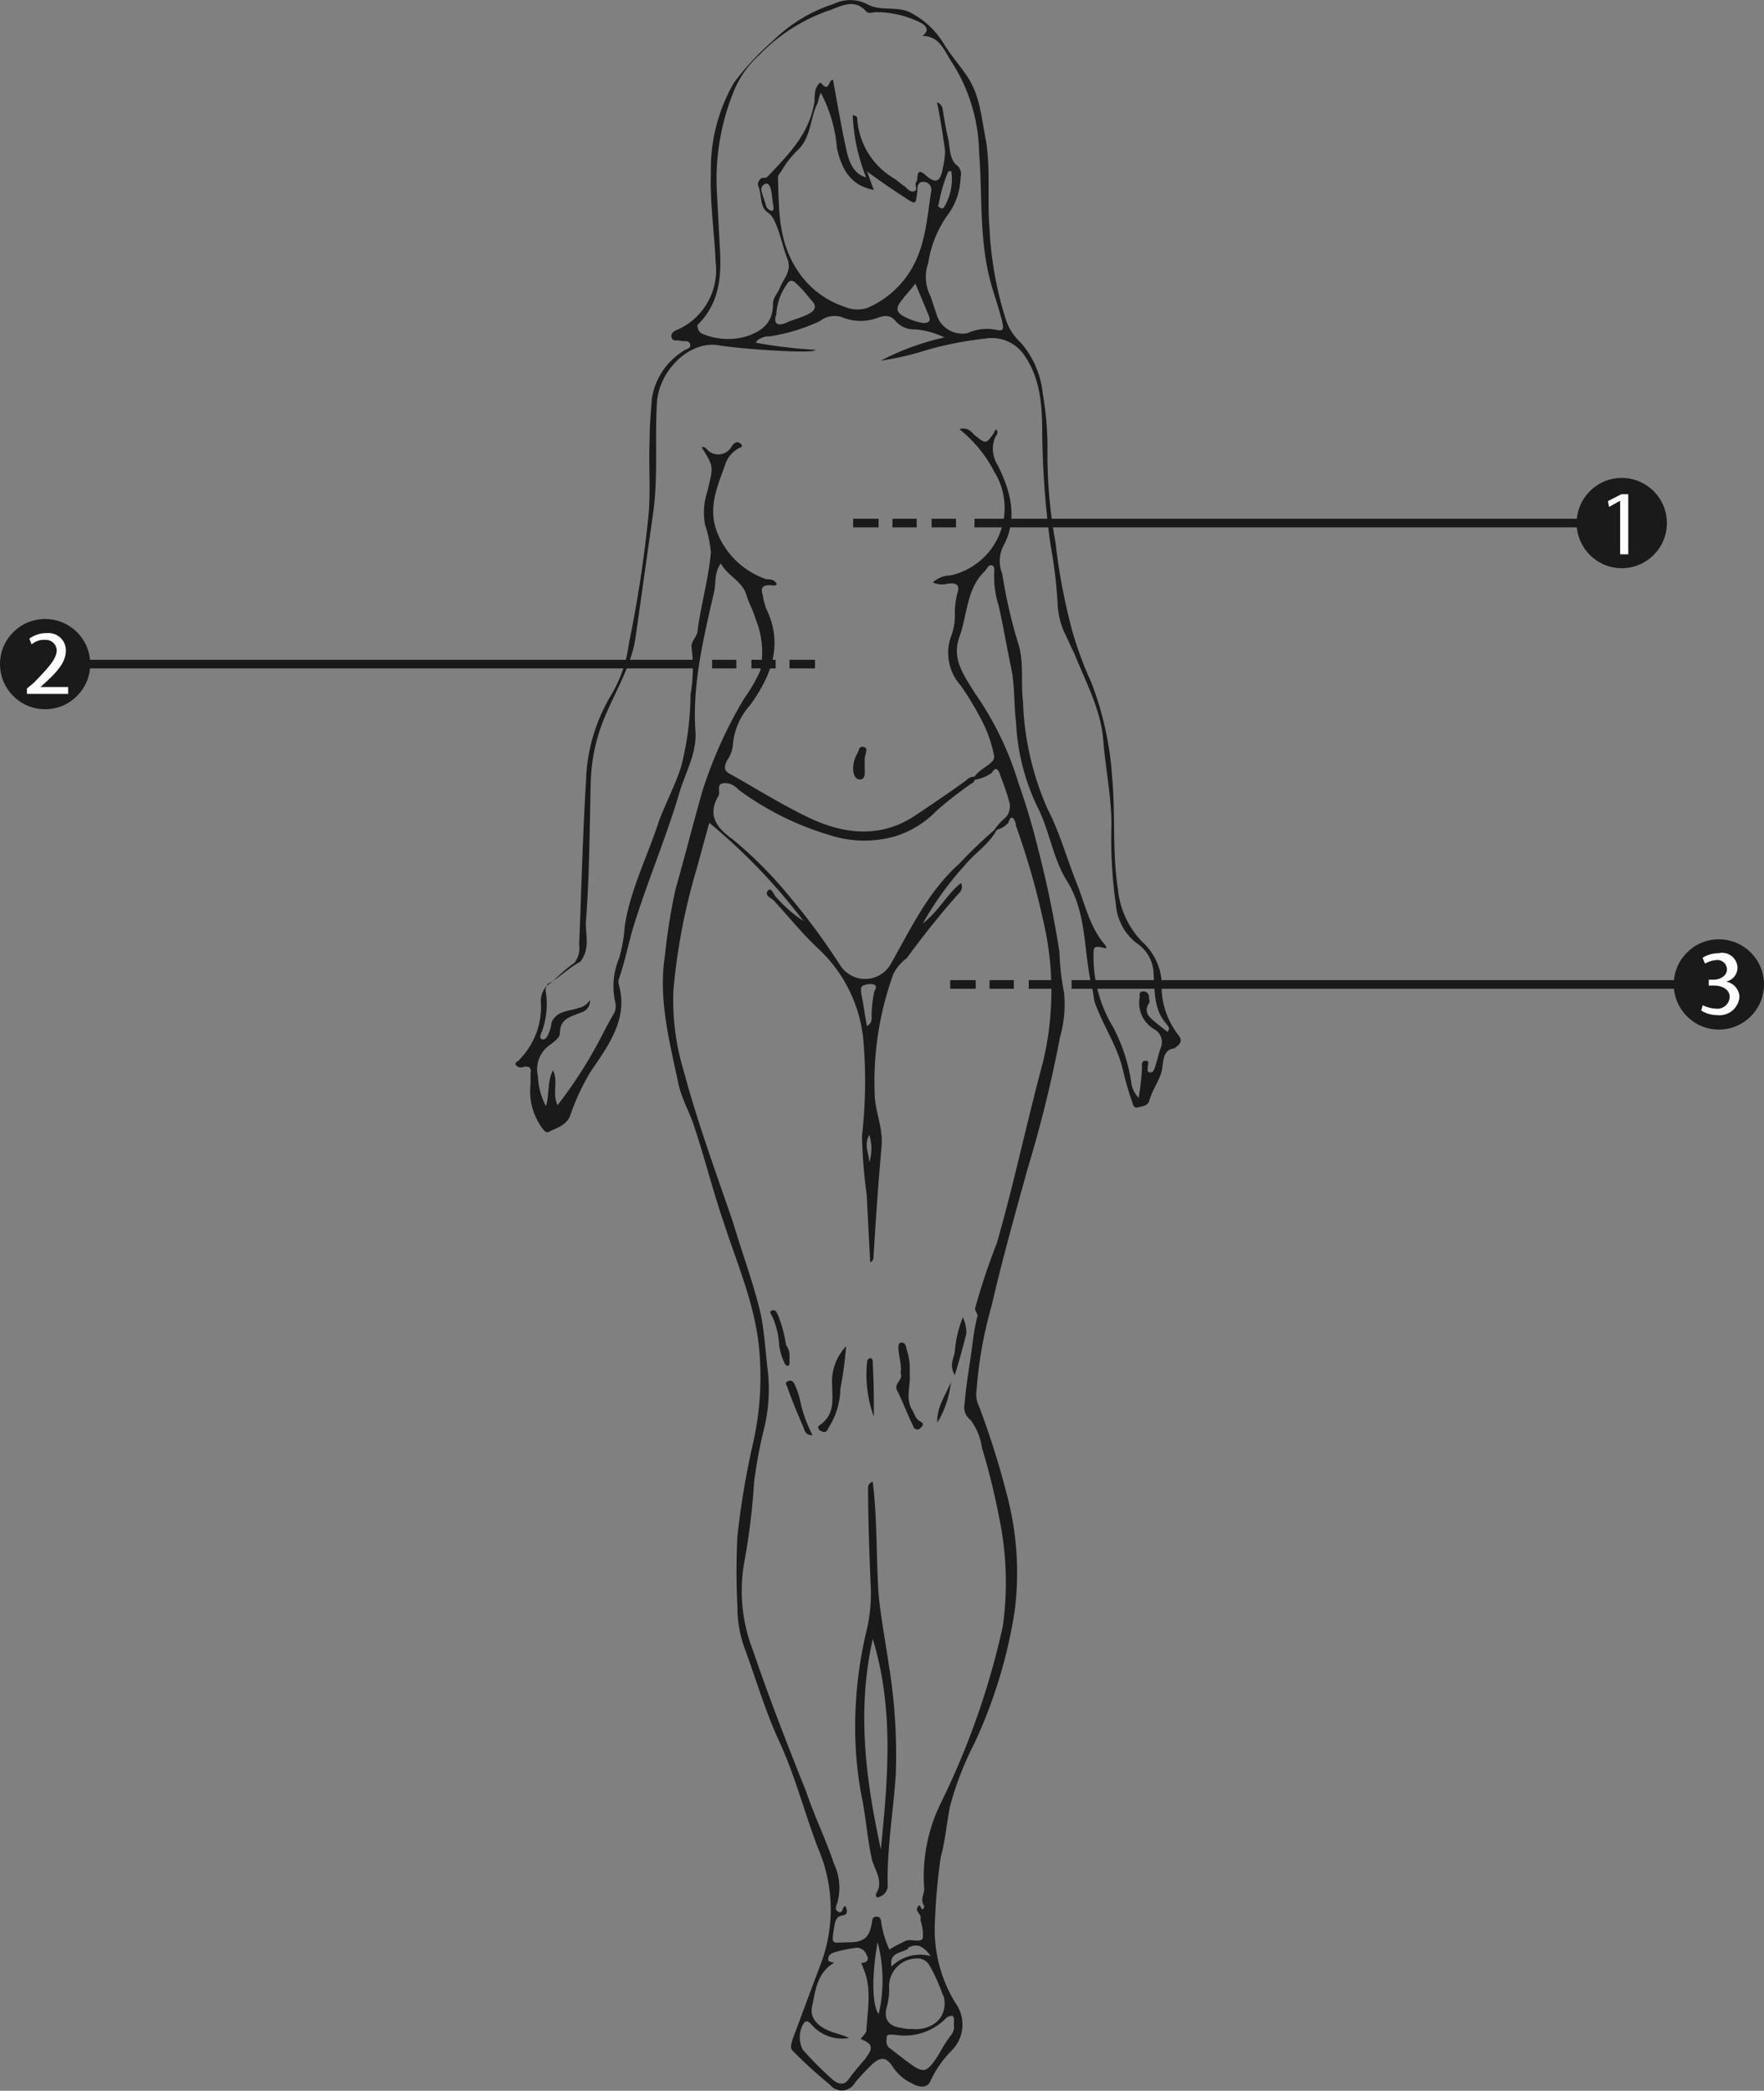 <svg xmlns="http://www.w3.org/2000/svg" viewBox="0 0 130.97 155.21"><rect x="0" y="0" width="130.97" height="155.21" fill="#808080" stroke="none"/><defs><style>.cls-1{fill:#1a1a1a;}.cls-2{fill:none;stroke:#1a1a1a;stroke-miterlimit:10;stroke-width:0.64px;}.cls-3{fill:#fff;}</style></defs><title>body_mic</title><g id="Layer_2" data-name="Layer 2"><g id="Layer_1-2" data-name="Layer 1"><g id="Layer_1-2-2" data-name="Layer 1-2"><path class="cls-1" d="M87.37,76.68a5.9,5.9,0,0,1-1.12-3.17,4.43,4.43,0,0,0-1.46-3.61A6.53,6.53,0,0,1,83,66c-.43-2.75-.17-5.58-.43-8.33a23.91,23.91,0,0,0-1.54-7,27.16,27.16,0,0,1-1.38-3.69,44.14,44.14,0,0,1-1.28-6.69,36.13,36.13,0,0,1-.6-6.78,23.22,23.22,0,0,0-.35-4.29,6.77,6.77,0,0,0-1.63-3.78,4,4,0,0,1-1.11-1.72A26.42,26.42,0,0,1,73.47,17c-.18-2.15.08-4.38-.26-6.53-.35-1.71-.43-3.43-1.46-4.89-.6-.86-1.2-1.54-1.72-2.4A6.26,6.26,0,0,0,67.72,1C66.69.38,65.4.9,64.37.3a2.8,2.8,0,0,0-2.49,0A11.32,11.32,0,0,0,57.42,3,20.21,20.21,0,0,0,54.5,6.13a12.8,12.8,0,0,0-1.72,6.7c-.08,2.23.26,4.37.35,6.61a4.84,4.84,0,0,1-2.75,5c-.26.09-.6.26-.52.6s.43.18.69.26.6-.08.69.26-.35.34-.52.51a5.06,5.06,0,0,0-2.32,3.52c-.08,1-.17,2.06-.17,3.09-.08,1.89.09,3.78-.08,5.58a95,95,0,0,1-1.46,9.53,9.89,9.89,0,0,1-1.29,3.77A13,13,0,0,0,43.51,58c-.25,4-.34,8.07-.51,12.1a1.84,1.84,0,0,1-.35,1.38c-.77.51-1.37,1.2-2.06,1.71a1.66,1.66,0,0,0-.42,1.38v.25a5.58,5.58,0,0,1-1.55,3.78c-.08.17-.43.26-.34.43a.48.48,0,0,0,.6.17c.43-.09.6.09.51.51v.78a4.64,4.64,0,0,0,.69,3c.17.26.43.69.69.52.51-.26,1.2-.43,1.54-1.12a16.64,16.64,0,0,1,1.55-3.35c1.37-2,2.83-4,2.06-6.52v-.26c.42-1.2.68-2.4,1-3.6,1-3.35,2.4-6.61,3.43-10,.43-1.63,1.37-3.09,1.29-4.8-.26-3.52.6-7,1.37-10.39.17-.68,0-1.46.51-2.14.52.94,1.55,1.28,1.89,2.31.17.6.52,1.2.69,1.81a6.52,6.52,0,0,1,.34,3.86,12.26,12.26,0,0,1-1.2,2.06,32.59,32.59,0,0,0-3.09,6.86c-.69,2.41-1.29,4.81-2,7.3a44.93,44.93,0,0,0-.78,4.89c-.51,3.26.35,6.44,1,9.53.26,1.2.86,2.14,1.2,3.26.77,2.32,1.37,4.72,2.15,7,.94,2.91,2.14,5.66,2.57,8.75a22.3,22.3,0,0,1-.43,7.9,59.81,59.81,0,0,0-1.11,6.69,50.88,50.88,0,0,0,0,5.24,8.92,8.92,0,0,0,.51,3c.86,2.32,1.55,4.72,2.58,6.95,1.2,2.58,1.88,5.32,2.91,8a11.42,11.42,0,0,1,.18,8.58c-.69,1.81-1.38,3.7-2.06,5.5-.09.34-.26.68,0,.94a36,36,0,0,0,2.74,2.49,1.13,1.13,0,0,0,1.89-.17,17.22,17.22,0,0,1,1.29-1.37c.6-.52,1-.52,1.46.17a3.43,3.43,0,0,0,1.46,1.28c.42.26,1.11.43,1.37-.17a7.94,7.94,0,0,1,1.54-2.23,2.72,2.72,0,0,0,.35-3.52,10.39,10.39,0,0,1-1.55-6.18,44.5,44.5,0,0,1,.43-4.72c.34-1.2.43-2.49.69-3.77a23.31,23.31,0,0,1,1.8-4.64,36.46,36.46,0,0,0,3-9.87,22.51,22.51,0,0,0-.51-8.32,62.86,62.86,0,0,0-2.15-6.87,1.93,1.93,0,0,1-.17-1.2,30.66,30.66,0,0,1,1.12-6.26c.77-3.35,1.71-6.7,2.66-10.13A93.79,93.79,0,0,0,78.7,77,8.86,8.86,0,0,0,79,73.68a18.24,18.24,0,0,1-.34-3A78.89,78.89,0,0,0,77.07,63a50.36,50.36,0,0,0-1.46-4.89,23.29,23.29,0,0,0-3.26-6.7c-.77-1.28-1.72-2.49-1.12-4.12s.52-3.6,1.89-4.89c.17-.17.26-.51.52-.43s.17.43.17.69a7.21,7.21,0,0,0,.34,2.32c.35,1.54.6,3.09.95,4.72.25,1.28.17,2.57.34,3.94a16.08,16.08,0,0,0,1.63,6.35c.86,1.72,1.12,3.78,2.15,5.41,1.54,2.49,1.2,5.32,1.88,8,.09.35.09.69.18,1,.6,1.71,1.63,3.17,2.06,4.89a24,24,0,0,0,.68,2.4c.09.17.09.6.43.52s.69-.09.86-.43c.26-1,.94-1.72,1-2.66.08-.43.08-1.2.86-1.29C87.88,77.37,87.71,77.11,87.37,76.68ZM51.84,24.07c1.46-1.46,1.71-3.26,1.63-5.23-.09-1.64-.17-3.27-.26-4.9A17.33,17.33,0,0,1,54.5,6.73a7.26,7.26,0,0,1,1.89-2.66A13.25,13.25,0,0,1,61.45.81c.86-.26,1.89-1,2.83,0,.17.26.52.09.77.09a7.37,7.37,0,0,1,3.27.77c.51.26.68.6.17,1,1.28,0,1.63,1.12,2.14,1.89a12.72,12.72,0,0,1,2.06,6.69c.26,3.26,0,6.53.86,9.7.26.94.6,1.89.86,2.92.09.51.17.77-.52.6a3.46,3.46,0,0,0-2.06.26,2,2,0,0,1-2.23-1.2L69.09,22a3.14,3.14,0,0,1-.17-2.49,8.27,8.27,0,0,1,1.54-3.69,4.86,4.86,0,0,0,.86-2.66.85.85,0,0,0-.34-.94c-.52-.52-.43-1.29-.6-2S70.12,8.88,70,8.19a.67.67,0,0,0-.43-.6c.25,1.2.43,2.41.6,3.61A6.08,6.08,0,0,1,70,12.48c-.17,1-.51,1.21-1.28.52s-.52.34-.69.51.17.6-.17.69-.52-.26-.78-.43-.42-.34-.68-.51a5.58,5.58,0,0,1-2.75-4.38c0-.17,0-.26-.34-.34a13.87,13.87,0,0,0,1,4.63c-.69-.17-1.2-.77-1.46-2-.34-1.46-.95-5-1-5.24-.34-.08-.26,1-.86.26-.17-.17-.34.26-.43.43a3.14,3.14,0,0,0-.08.86c-.35,2.4-1.89,3.94-3.44,5.58-.25.25-.25.08-.51.17a.6.6,0,0,0-.26.51c.34.77.09,1.63.77,2.06s1,2.4,1.46,3.52c.26.86-.34,1.37-.6,2.06-.17.43-.51.69-.51,1.2,0,1.37-.78,2-2,2.4a4.91,4.91,0,0,1-3.17-.17.63.63,0,0,1-.43-.6C51.75,24.24,51.75,24.16,51.84,24.07Zm7.46-3.86c-1.54-2.23-1.45-4.55-1.54-7,0-.26.17-.35.26-.52a7.27,7.27,0,0,1,1.2-1.54c.94-.86.94-2.23,1.37-3.26.17-.26.17-.61.35-1a10.53,10.53,0,0,1,1.2,4.12c.34,1.46.94,2.75,2.74,3.09-.17-.43-.34-.94-.51-1.37.94.68,1.8,1.28,2.74,1.89s.86.6,1-.43c0-.26,0-.69.43-.69a.58.58,0,0,1,.6.69c-.34,2.14-.43,4.29-1.72,6.18a7,7,0,0,1-3,2.48,2.36,2.36,0,0,1-1.72-.08A6.65,6.65,0,0,1,59.3,20.21ZM60.42,23c-.26.43-1.72.77-2,.94-.78.35-1,0-.78-.6a4.14,4.14,0,0,1,.78-2.23c.17-.34.43-.34.68-.08A8.9,8.9,0,0,1,60,22C60.25,22.35,60.68,22.61,60.42,23Zm6.69-.94c.26-.26.52-.6.86-1,.35.86.69,1.63,1,2.41.17.42-.09.51-.43.51a4.59,4.59,0,0,1-1.12-.34C66.43,23.21,66.43,22.87,67.11,22.1Zm2.58-6.87a11.08,11.08,0,0,1,.69-2.4c0-.09.17-.09.25-.09a4,4,0,0,1-.43,2.49c-.08.17-.17.34-.34.26s-.26-.17-.17-.26Zm-12.45.43c-.17,0-.25-.17-.34-.26-.08-.34-.26-.77-.34-1.11a.44.44,0,0,1,.26-.6c.25-.09.34.17.42.42.09.43.09.78.18,1.21C57.42,15.4,57.5,15.66,57.24,15.66Zm7,137.23a18.84,18.84,0,0,0-1.2,1.46c-.34.52-.77.43-1.2.09a27.6,27.6,0,0,1-2.23-2.23,2,2,0,0,1,.08-2c.26-.26.43,0,.6.17a3,3,0,0,0,2.75.95c-.51-.26-1.12-.35-1.63-.6-.77-.35-1.29-.95-1.12-1.72.26-1.2.35-2.49,1.63-3.26-.08-.09-.51,0-.42-.34,0-.18.17-.35.42-.43a9.87,9.87,0,0,1,1.72-.35.76.76,0,0,1,.69.52c.17.26.17.51-.26.6-.26,0,0,.17,0,.34.69,1.55.34,3.09.26,4.64,0,.25-.26.43-.43.68.86.35,1,.6.34,1.46Zm1-3.34c-.51-.61-.51-3-.08-5.33a11.14,11.14,0,0,1,.08,5.33Zm5.41.08c.26.17.17.43.17.69a1,1,0,0,1-.26.86,12.88,12.88,0,0,0-.86,1.37c-.94,1.46-1.11,1.46-2.48.43L66,152c-.26-.26-.17-.52-.17-.77s.34-.18.6-.18a4.31,4.31,0,0,0,3.86-1.28c.17-.09.34-.17.43-.09Zm-.6-1.46c.43,1.63-.86,2.66-2.4,2.49a2,2,0,0,1-.69-.08c-1-.09-1.37-.69-1.12-1.55a4.77,4.77,0,0,0,.17-1.54,2.07,2.07,0,0,1,2-2.06,1,1,0,0,1,1,.51,13.05,13.05,0,0,1,1,2.23Zm-2.66-3.52c.6-.34,1.11-.25,1.71.6a3,3,0,0,0-2.91.78C66,144.91,66.94,145,67.46,144.65Zm8-83.42a56.27,56.27,0,0,1,2.06,7.13,22.72,22.72,0,0,1,0,10.47c-1.2,4.46-2.15,9-3.43,13.47a49.69,49.69,0,0,0-1.63,4.89c.08.35.25.43.17.6-.26,1-.35,2.06-.52,3.18s-.34,2.23-.43,3.35a1.13,1.13,0,0,0,.43,1.11,4.35,4.35,0,0,1,.86,2.06,52.06,52.06,0,0,1,1.29,5.24,23.43,23.43,0,0,1,.26,8.06,57.84,57.84,0,0,1-4.55,13,12.39,12.39,0,0,0-1.29,6.35c.09.43-.34.86,0,1.37a.3.3,0,0,1-.09.26c-.17.09-.17-.6-.43-.08-.08.17.18.42.26.6v.34a3.38,3.38,0,0,1,.17,1.29c-.17.34-.77.08-1.2.17a10,10,0,0,0-1.29.68,7.92,7.92,0,0,1-.6-2c0-.17-.08-.43-.25-.43-.35-.08-.43.17-.43.35-.17,1-.43,1.54-1.72,1.54s-1.29.26-1.12-1c.09-.43.09-.94.69-1,.34-.09.34-.34.17-.69-.25,0-.17.6-.51.43s-.17-.43-.09-.68a4.19,4.19,0,0,0-.26-2.92c-.6-1.8-1.45-3.52-2.05-5.32-1.38-3.44-2.75-6.95-3.95-10.47a12.23,12.23,0,0,1-.69-6.35,50.16,50.16,0,0,0,.77-6.18,34.73,34.73,0,0,1,.78-4.12,12.39,12.39,0,0,0,.25-4c-.17-1.37-.25-2.83-.51-4.21-.52-2.31-1.38-4.55-2.06-6.86-1.29-3.78-2.66-7.47-3.69-11.33A18,18,0,0,1,50,73.51a45.36,45.36,0,0,1,1.72-9l.94-3.43a43.65,43.65,0,0,1,7,7.3,10.49,10.49,0,0,1-2.06-1.81c-.17-.17-.35-.77-.6-.43s.25.52.43.69c1.11,1.2,2.14,2.49,3.34,3.61a10.63,10.63,0,0,1,3.35,7A35.85,35.85,0,0,1,64,84.32a38,38,0,0,0,.35,4.38c.08,1.63.17,3.34.26,5,.25-.08.25-.34.25-.51.17-2.75.35-5.41.6-8.15.09-1.29-.43-2.41-.51-3.61a23.52,23.52,0,0,1,1.37-9.1,3.29,3.29,0,0,1,1-1.2c1.2-1.63,2.48-3.26,3.86-4.8a.64.64,0,0,0,.17-.78c-1,.78-1.63,2.06-2.83,3a23.15,23.15,0,0,1,3.09-4.29c.77-.95,1.8-1.55,2.4-2.66a1.84,1.84,0,0,0,.86-.52C75,60.55,75.27,60.55,75.44,61.23ZM64.71,75.31c0,.25.09.6-.34.86-.17-.86-.26-1.63-.43-2.41,0-.25-.09-.51.17-.6a1.22,1.22,0,0,1,.77-.08c.35.17,0,.43,0,.68A10.21,10.21,0,0,0,64.71,75.31Zm-.17,11c0-.68-.43-1.28,0-2.06A3.37,3.37,0,0,1,64.54,86.29Zm9.7-28.83c.26.68.51,1.37.68,2a1.22,1.22,0,0,1-.25,1.2,4.33,4.33,0,0,0-.86.95,33.57,33.57,0,0,0-2.58,2.48c-2.31,2.06-3.6,4.81-5.06,7.39a2.19,2.19,0,0,1-3.78.17,50.19,50.19,0,0,0-3.94-5.32,30.24,30.24,0,0,0-4-4c-.08-.08-.26-.17-.34-.26-1-.77-1.55-1.71-.77-3,.17-.34-.17-.86.34-.94s.86.17,1.2.51A21.79,21.79,0,0,0,61.62,62a8.29,8.29,0,0,0,4.81.09,7.16,7.16,0,0,0,3.09-1.89,28.13,28.13,0,0,1,2.4-1.89c.17-.17.43-.17.43-.42a3,3,0,0,0,1.29-.52c.25-.43.43-.34.6.09Zm-18.11-32c0-.25.43-.43.77-.51h.26a13.91,13.91,0,0,0,3.69-1.12,1.76,1.76,0,0,1,1.8-.25,3.61,3.61,0,0,0,2.49,0c.52-.18.94-.26,1.37.25a1.78,1.78,0,0,0,1.46.6,6.32,6.32,0,0,1,2.15.6,19.21,19.21,0,0,0-4.72,1.72A20.4,20.4,0,0,0,68.75,26a25.77,25.77,0,0,1,4.37-.86A2.91,2.91,0,0,1,76,26.3c1.29,1.8,1.38,3.95,1.38,5.92A65.72,65.72,0,0,0,78,40.46a35.1,35.1,0,0,1,.52,4.29A5.93,5.93,0,0,0,79,46.9c.26.51.51,1.12.77,1.63.86,2.15,2,4.21,2.15,6.52.17,2.06.6,4.12.6,6.18a34.58,34.58,0,0,0,.34,6A4,4,0,0,0,84.37,70a2.8,2.8,0,0,1,1.28,2.31c.09,1.21,0,2.66.95,3.69.08.18.34.26.08.6l-.86-.68c-.51-.43-.94-.77-.51-1.46.08-.09,0-.26,0-.43s-.09-.43-.43-.43-.26.26-.26.43a2.26,2.26,0,0,0,1.12,2.4,1.09,1.09,0,0,1,.43,1.38c-.17.51-.26.94-.43,1.46-.09.17-.09.34-.35.34s-.17-.26-.17-.43.17-.43-.17-.43-.26.34-.26.52a19,19,0,0,1-.25,2.23,2.07,2.07,0,0,1-.52-.95,13,13,0,0,0-1.37-4.29,10.13,10.13,0,0,1-1.46-5c0-1-.09-1.11.94-.85a.33.33,0,0,0-.08-.26c-1.12-1.29-1.46-2.92-2.06-4.46-.77-1.89-1.29-3.87-2.23-5.67a21.57,21.57,0,0,1-1.81-8c-.17-1.37.09-2.83-.34-4.21a37.59,37.59,0,0,1-1.2-5.23,2.48,2.48,0,0,1,.09-2.06c1.11-2.06.51-4.12-.43-6a2.22,2.22,0,0,1-.18-2.06c.09-.17.26-.26.09-.6-.09.09-.17.17-.17.26-.6.86-.6.86-1.46.17-.26-.26-.52-.6-1.12-.43A9.65,9.65,0,0,1,73.81,35a5.12,5.12,0,0,1-3.26,7.72,1.91,1.91,0,0,0-1.29.52,1.73,1.73,0,0,0,1.12.09c.6-.09.94.08.68.77a7.14,7.14,0,0,0-.17,1.28,4.36,4.36,0,0,1-.26,1.81,3.63,3.63,0,0,0,.69,3.69,19.83,19.83,0,0,1,1.37,2.23,9.83,9.83,0,0,1,1.12,3c.08.6-1,.86-1.46,1.55a.75.75,0,0,0-.6.26c-1.29.94-2.58,1.8-3.86,2.66-2.49,1.63-5.15,1.37-7.73.17-2-.95-3.77-2.06-5.75-3.18-.51-.26-.77-.43-.43-1.11a2.48,2.48,0,0,0,.43-1.12,5,5,0,0,1,1.29-3c1.54-2.15,2.49-4.47,1.2-7.13a4.72,4.72,0,0,1-.26-1c-.17-.51-.08-.77.52-.77.17,0,.43.09.51-.08C57.5,43,57.16,43,56.9,43a6,6,0,0,1-3.6-3.35c-.78-1.8-.09-3.43.51-5.06a2.1,2.1,0,0,1,.86-1.2c.17-.17.6-.17.34-.43s-.51-.09-.68.17a1.13,1.13,0,0,1-1.89.17c-.09-.08-.26-.17-.34-.08.94,1.46.85,1.46.42,3.26a5,5,0,0,0-.17,2.49A8.79,8.79,0,0,1,52.78,41c-.17,2-.77,4-1,5.92-.08.43-.51.69-.43,1.2a11.53,11.53,0,0,1-.08,3.43,22.06,22.06,0,0,1-.69,5.33c-.43,1.37-1.12,2.66-1.63,4-.86,2.66-2.15,5.15-2.57,7.89a10.68,10.68,0,0,1-.43,2.41,5.31,5.31,0,0,0-.26,3.26,1.22,1.22,0,0,1-.09.77c-.6,1-1,1.89-1.54,2.83a33.16,33.16,0,0,1-2.66,4c-.43-.86.08-1.8-.35-2.58-.43.86-.25,1.81-.51,2.66a5,5,0,0,1-.6-2.23,2.18,2.18,0,0,1,.77-2.23c.34-.26.86-.6.86-.94,0-1.12.77-1.21,1.54-1.55a.88.88,0,0,0,.69-.94,1.25,1.25,0,0,1-.86.6c-.68.26-1.63.17-2,1.11a2.18,2.18,0,0,1-.17.69c-.09.26-.26.6-.52.52s-.08-.43,0-.61a6,6,0,0,0,.26-3v-.17c.08-.09.08-.26.17-.34.86-.43,1.55-1.21,2.4-1.63a1.68,1.68,0,0,0,.26-.43c.43-.86.09-1.81.17-2.66.26-3.44.26-6.78.35-10.22A13.34,13.34,0,0,1,45,53c.86-2,2-3.86,2.23-6,.43-3,.86-6.1,1.29-9.1.34-2.66.09-5.41.26-8.07.17-2.32,2.4-4.55,4.55-4.2,1.37.25,7.21.68,7.21.34a36.08,36.08,0,0,1-4.38-.52"/><path class="cls-1" d="M71.49,97.79a8.34,8.34,0,0,0-.6,2.58c-.09.51-.43,1,0,1.71.34-1.11.6-2.06.86-3.09A2.81,2.81,0,0,0,71.49,97.79Z"/><path class="cls-1" d="M64.2,56.51V57c0,.34.08.86-.35.86s-.51-.52-.51-.86a2.45,2.45,0,0,1,.34-1.12c.09-.17.09-.51.43-.43s.17.35.17.52a1.14,1.14,0,0,0-.08.51Z"/><path class="cls-1" d="M64.8,110c.34,2.83.25,5.58.43,8.33.17,1.8.51,3.51.77,5.32a41.17,41.17,0,0,1,.51,8c-.17,2.83-.68,5.58-.6,8.41a.9.9,0,0,1-.68.77c-.09.09-.26-.08-.18-.26.61-.94-.17-1.8-.34-2.66-.34-1.54-.43-3.17-.77-4.72a27.83,27.83,0,0,1-.43-6,30.55,30.55,0,0,1,.86-6.27,12.1,12.1,0,0,0,.26-3.52c-.09-2.32-.18-4.63-.18-7A.45.45,0,0,1,64.8,110Zm.6,27.29c.51-5.15,1-10.38-.6-15.62-1.2,5.32-.52,10.47.6,15.62Z"/><path class="cls-1" d="M67.54,101.91c.09,1-.34,1.89.18,2.75.17.26.25.69.6.86s.17.34,0,.51a.31.31,0,0,1-.52-.17c-.43-.86-.77-1.8-1.2-2.66-.26-.51.51-.77.26-1.29.17-.6-.43-2.14,0-2.23.25-.08.43.17.43.43A4.49,4.49,0,0,1,67.54,101.91Z"/><path class="cls-1" d="M62.82,99.94a27.41,27.41,0,0,1-.43,3.17,5.46,5.46,0,0,1-.85,2.84c-.09.17-.18.43-.43.34s-.26-.09-.35-.26.18-.26.35-.43c.85-.77.68-1.71.68-2.66A3.82,3.82,0,0,1,62.82,99.94Z"/><path class="cls-1" d="M58.62,100.71v.43a.31.31,0,0,1-.09.26c-.08,0-.26-.09-.26-.17a4.29,4.29,0,0,1-.42-1.38,6,6,0,0,0-.52-2.14c-.09-.17-.26-.35,0-.43s.34.17.43.34a9.65,9.65,0,0,1,.6,2.23A1.3,1.3,0,0,1,58.62,100.71Z"/><path class="cls-1" d="M60.33,106.55c-.51,0-.6-.35-.68-.6-.43-1-.86-2-1.2-3-.09-.17-.18-.34.08-.43a.32.32,0,0,1,.43.18,5.14,5.14,0,0,1,.43,1.2A10.16,10.16,0,0,0,60.33,106.55Z"/><path class="cls-1" d="M64.88,105.17a9.18,9.18,0,0,1-.51-4c0-.17.08-.34.26-.34s.17.25.17.43C64.88,102.6,64.88,103.89,64.88,105.17Z"/><path class="cls-1" d="M69.6,105.6c-.08-1.11.6-2,1-3A7.2,7.2,0,0,1,69.6,105.6Z"/></g><line class="cls-2" x1="72.35" y1="38.83" x2="120.84" y2="38.83"/><line class="cls-2" x1="69.17" y1="38.83" x2="70.98" y2="38.83"/><line class="cls-2" x1="66.26" y1="38.83" x2="68.06" y2="38.83"/><line class="cls-2" x1="63.34" y1="38.83" x2="65.23" y2="38.83"/><circle class="cls-1" cx="120.41" cy="38.83" r="3.35"/><path class="cls-3" d="M120.24,37.2h0l-.77.43-.09-.43,1-.51h.51v4.46h-.6V37.2Z"/><line class="cls-2" x1="3" y1="49.3" x2="51.49" y2="49.3"/><line class="cls-2" x1="52.87" y1="49.3" x2="54.67" y2="49.3"/><line class="cls-2" x1="55.79" y1="49.3" x2="57.59" y2="49.3"/><line class="cls-2" x1="58.62" y1="49.3" x2="60.51" y2="49.3"/><circle class="cls-1" cx="3.35" cy="49.3" r="3.35"/><path class="cls-3" d="M2,51.45v-.34l.52-.43C3.6,49.56,4.12,49,4.21,48.36a.81.81,0,0,0-.86-.86,1.39,1.39,0,0,0-1,.34l-.17-.43A2.14,2.14,0,0,1,3.52,47a1.28,1.28,0,0,1,1.37,1.28c0,.86-.6,1.55-1.54,2.41L3,51H5.06v.51H2Z"/><line class="cls-2" x1="79.56" y1="73.08" x2="128.05" y2="73.08"/><line class="cls-2" x1="76.38" y1="73.08" x2="78.19" y2="73.08"/><line class="cls-2" x1="73.47" y1="73.08" x2="75.27" y2="73.08"/><line class="cls-2" x1="70.55" y1="73.08" x2="72.44" y2="73.08"/><circle class="cls-1" cx="127.62" cy="73.08" r="3.35"/><path class="cls-3" d="M126.42,74.62a2.46,2.46,0,0,0,1,.26.91.91,0,0,0,1-.86c0-.6-.6-.86-1.2-.86h-.35v-.43h.35c.43,0,1-.25,1-.77a.71.71,0,0,0-.78-.69,2.08,2.08,0,0,0-.85.26l-.18-.43a2.26,2.26,0,0,1,1.21-.34A1.13,1.13,0,0,1,129,71.87a1.06,1.06,0,0,1-.85,1h0a1.21,1.21,0,0,1,1,1.12,1.49,1.49,0,0,1-1.64,1.37,2.25,2.25,0,0,1-1.2-.34Z"/></g></g></svg>